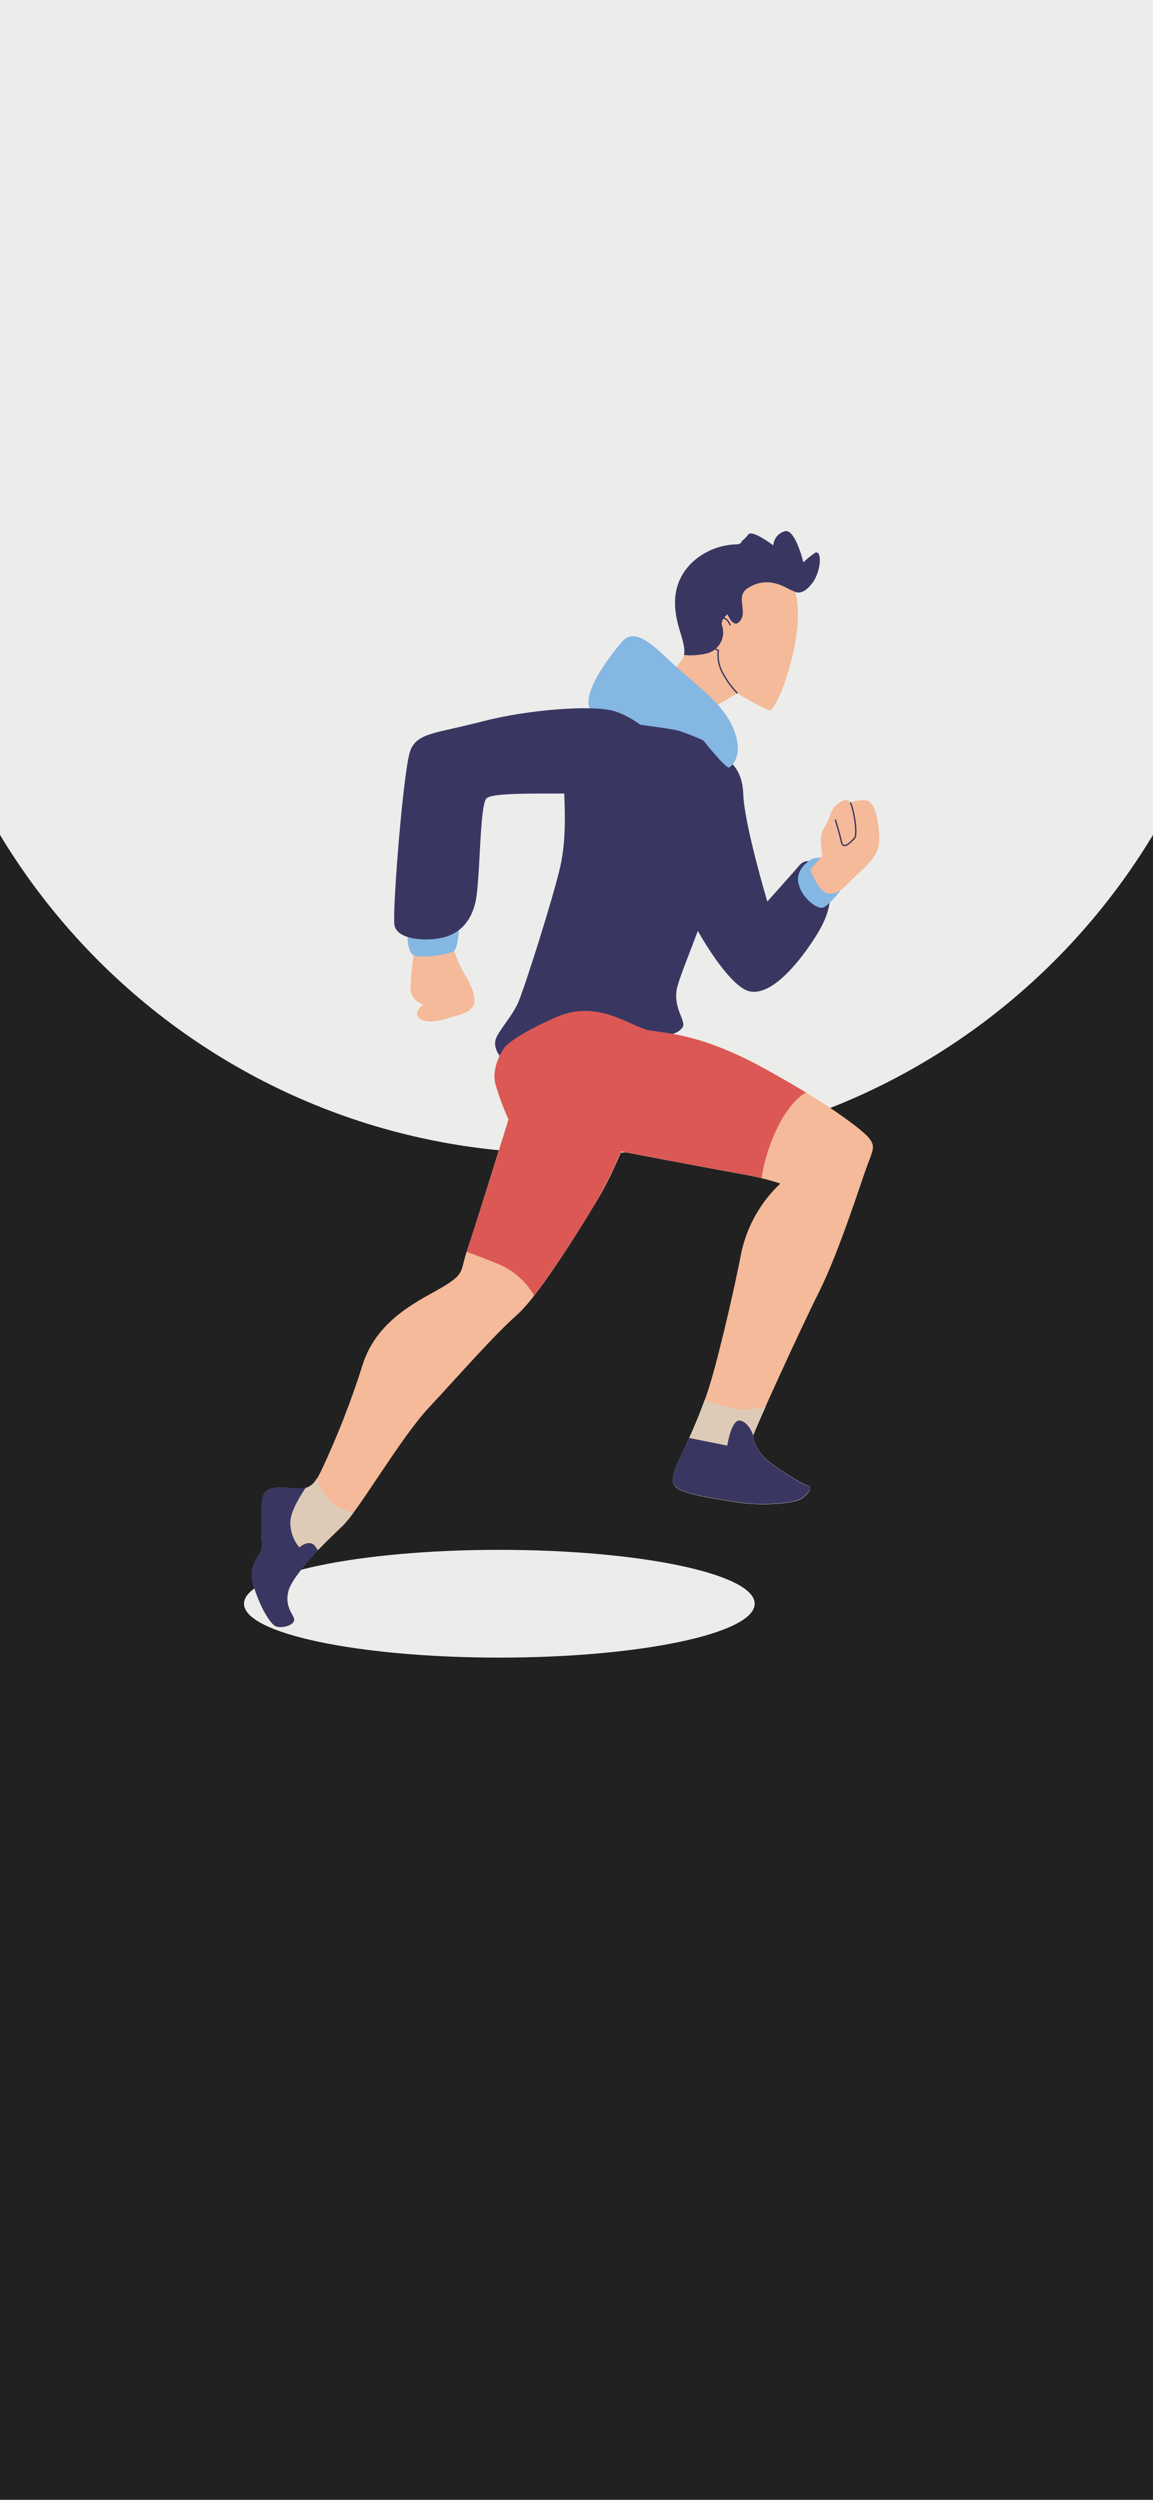 <svg width="430" height="932" viewBox="0 0 430 932" fill="none" xmlns="http://www.w3.org/2000/svg">
<g clip-path="url(#clip0_6_5)">
<rect width="430" height="932" fill="#212121"/>
<path d="M-35 0H465V185C465 320.31 355.31 430 220 430H210C74.69 430 -35 320.31 -35 185V0Z" fill="#ECEDEB"/>
<g clip-path="url(#clip1_6_5)">
<path d="M186.227 618C238.82 618 281.454 609.006 281.454 597.911C281.454 586.817 238.82 577.823 186.227 577.823C133.635 577.823 91 586.817 91 597.911C91 609.006 133.635 618 186.227 618Z" fill="#ECEDEB"/>
<path d="M279.825 203.332C275.977 202.632 272.018 202.836 268.262 203.93C264.506 205.024 261.056 206.977 258.186 209.634C248.878 218.593 251.845 229.781 253.726 235.753C255.607 241.726 255.665 243.956 254.463 245.817C253.26 247.679 247.753 253.573 246.997 255.512C246.241 257.452 262.296 265.945 262.296 265.945L274.978 258.499C274.978 258.499 286.166 265.208 287.271 264.839C288.377 264.471 292.119 258.499 295.493 244.693C298.867 230.886 298.091 220.454 293.554 212.621C289.017 204.787 279.825 203.332 279.825 203.332Z" fill="#F5BA99"/>
<path d="M272.36 233.175C272.36 233.175 270.421 227.571 267.144 232.418C263.867 237.266 264.914 241.008 266.388 241.745L267.881 242.501C267.535 245.326 268.063 248.188 269.393 250.704C270.887 253.54 272.774 256.151 274.997 258.46" stroke="#393762" stroke-width="0.5" stroke-miterlimit="10"/>
<path d="M296.54 220.629C295.941 217.837 294.928 215.151 293.535 212.659C289.075 204.903 279.748 203.332 279.748 203.332C275.911 202.644 271.967 202.855 268.226 203.949C264.485 205.042 261.048 206.988 258.186 209.634C248.878 218.593 251.845 229.781 253.726 235.753C255.103 240.155 255.452 242.521 255.083 244.208C258 244.495 260.946 244.279 263.789 243.568C264.817 243.279 265.777 242.791 266.615 242.131C267.453 241.47 268.153 240.651 268.673 239.719C269.194 238.788 269.526 237.763 269.649 236.703C269.773 235.643 269.686 234.569 269.393 233.543C268.269 231.313 271.332 229.025 271.332 229.025C271.332 229.025 273.582 234.997 276.18 231.274C278.778 227.551 274.241 222.316 278.798 219.33C283.355 216.343 288.125 216.343 293.709 219.33C294.612 219.846 295.56 220.281 296.54 220.629V220.629Z" fill="#393762"/>
<path d="M296.54 220.629C296.54 220.629 299.139 222.355 302.862 217.507C306.585 212.659 306.585 204.089 303.618 206.319C302.212 207.347 300.866 208.454 299.585 209.634C299.585 209.634 296.54 196.623 292.507 198.116C291.371 198.462 290.369 199.148 289.634 200.08C288.899 201.012 288.467 202.147 288.396 203.332C288.396 203.332 280.562 197.379 279.089 199.241C278.344 200.238 277.463 201.126 276.471 201.878C276.471 201.878 277.208 202.266 274.978 203.003C273.339 203.743 271.921 204.9 270.867 206.357C270.867 206.357 283.18 207.812 286.845 211.573C290.51 215.335 296.54 220.629 296.54 220.629Z" fill="#393762"/>
<path d="M270.13 282.776C270.13 282.776 276.839 285.006 277.208 296.194C277.576 307.382 286.166 336.1 286.166 336.1C286.166 336.1 296.23 324.911 298.091 322.662C299.953 320.413 303.695 319.695 307.418 326.036C311.141 332.377 310.036 339.823 304.432 348.781C298.828 357.74 288.396 371.158 279.825 369.665C271.255 368.172 257.08 342.44 256.693 339.551C256.305 336.662 263.421 306.355 264.449 301.507C265.476 296.659 270.13 282.776 270.13 282.776Z" fill="#393762"/>
<path d="M188.089 390.548C188.089 390.548 182.873 397.626 184.734 404.335C186.026 408.799 187.646 413.161 189.582 417.385C189.582 417.385 177.269 457.291 174.38 465.59C171.49 473.889 173.643 474.548 165.809 479.396C157.975 484.244 140.814 491.03 135.23 508.85C131.011 522.225 125.907 535.304 119.95 548C117.701 552.479 116.576 555.097 111.729 555.097C106.881 555.097 98.582 552.848 97.845 559.091C97.455 565.051 97.455 571.029 97.845 576.989C97.845 579.238 92.241 582.961 94.49 590.795C96.74 598.629 100.831 605.706 103.061 606.463C105.291 607.219 109.402 606.075 109.77 604.213C110.139 602.352 105.679 599.366 107.831 592.579C109.983 585.792 121.249 575.127 127.59 569.078C133.931 563.028 148.92 536.637 160.03 524.712C171.141 512.787 184.075 497.934 192.936 490.1C201.798 482.266 220.083 452.075 223.961 445.366C227.839 438.657 231.717 429.33 231.717 429.33C231.717 429.33 270.867 436.776 277.576 437.9C282.126 438.715 286.615 439.836 291.014 441.255C283.679 448.166 278.608 457.137 276.471 466.986C273.485 482.654 266.776 510.983 263.421 520.31C260.066 529.637 257.449 535.222 255.219 540.069C252.989 544.917 249.247 551.258 251.845 554.244C254.443 557.23 268.637 559.091 275.715 560.216C282.792 561.341 296.598 560.953 299.584 558.277C302.571 555.601 302.939 554.166 301.078 553.798C299.216 553.429 288.765 546.72 285.778 544.102C282.792 541.485 280.562 537.025 280.931 535.144C281.299 533.263 298.091 496.363 305.557 481.452C313.022 466.54 321.205 440.44 323.454 434.468C325.704 428.496 326.44 427.371 324.191 424.404C321.942 421.438 308.155 410.967 285.042 398.285C261.928 385.604 249.247 385.313 242.247 384.15C235.247 382.986 223.244 372.205 207.208 379.302C191.172 386.399 188.089 390.548 188.089 390.548Z" fill="#F5BA99"/>
<path d="M271.332 279.033C272.173 290.352 271.802 301.727 270.227 312.967C267.609 332.745 253.435 362.199 252.33 369.199C251.224 376.199 256.053 380.834 254.56 383.006C253.066 385.177 250.003 386.089 246.26 386.089C242.518 386.089 227.994 382.346 216.418 384.596C204.842 386.845 192.18 397.277 189.582 396.23C186.983 395.183 182.873 390.548 185.471 386.089C188.069 381.629 190.687 378.992 192.936 374.454C195.186 369.917 206.355 334.548 208.972 322.992C211.59 311.435 210.465 297.997 210.097 288.67C209.729 279.343 217.543 264.122 223.515 261.989C229.488 259.856 246.26 264.122 248.064 264.122C249.867 264.122 267.881 269.745 271.332 279.033Z" fill="#393762"/>
<path d="M262.296 276.047C262.296 276.047 270.867 286.867 271.992 286.13C273.116 285.393 277.208 281.651 273.931 272.693C270.654 263.734 262.742 257.781 254.54 250.704C246.338 243.626 237.767 232.806 232.163 239.069C226.56 245.332 216.05 260.05 220.529 264.878C225.008 269.706 248.49 270.831 253.726 272.634C258.961 274.438 262.296 276.047 262.296 276.047Z" fill="#85B7E3"/>
<path d="M169.435 354.366C170.369 357.649 171.753 360.788 173.546 363.693C176.532 368.54 178.025 373.756 176.144 375.618C174.263 377.479 174.205 377.557 166.837 379.729C159.468 381.9 156.385 380.465 155.648 378.604C154.911 376.742 157.878 374.454 157.878 374.454C156.554 374.134 155.369 373.395 154.499 372.347C153.629 371.299 153.12 369.998 153.05 368.637C153.285 363.766 153.783 358.911 154.543 354.094L169.086 352.97L169.435 354.366Z" fill="#F5BA99"/>
<path d="M151.906 346.532C151.906 346.532 151.537 353.997 153.845 355.859C156.152 357.72 168 355.859 169.493 354.366C170.986 352.873 171.432 343.177 171.432 343.177L151.906 346.532Z" fill="#85B7E3"/>
<path d="M242.537 273.449C238.853 269.776 234.394 266.974 229.488 265.247C221.731 262.629 197.028 264.49 179.886 268.97C162.745 273.449 155.648 273.08 153.05 279.789C150.452 286.499 146.341 338.698 147.078 344.67C147.814 350.643 159.759 351.011 165.363 349.518C170.967 348.025 175.427 344.302 177.288 336.468C179.15 328.634 178.781 300.673 181.399 297.687C184.017 294.701 214.964 296.562 223.535 295.457C232.105 294.352 238.078 291.715 239.571 289.485" fill="#393762"/>
<path d="M302.939 320.161C302.939 320.161 296.598 323.515 297.723 329.1C298.848 334.684 304.432 338.795 306.662 338.427C308.892 338.058 313.391 332.086 313.391 332.086C313.391 332.086 314.127 317.078 302.939 320.161Z" fill="#85B7E3"/>
<path d="M302.202 324.155C302.202 324.155 305.188 332.745 308.911 333.114C312.634 333.482 314.496 331.175 318.975 326.773C323.454 322.371 327.934 319.017 327.934 312.967C327.934 306.917 326.44 298.812 323.086 298.424C321.063 298.205 319.018 298.464 317.114 299.18C317.114 299.18 315.989 296.931 312.634 299.548C309.28 302.166 310.036 304.028 308.155 307.305C306.531 309.543 305.836 312.322 306.216 315.061C306.409 316.417 306.532 317.783 306.585 319.152L302.202 324.155Z" fill="#F5BA99"/>
<path d="M317.114 299.18C318.238 301.119 320.1 311.105 318.607 312.598C317.114 314.091 314.496 317.078 313.759 313.723C313.022 310.368 311.51 305.521 311.51 305.521" stroke="#393762" stroke-width="0.5" stroke-miterlimit="10"/>
<path d="M285.042 398.363C261.928 385.701 249.247 385.313 242.247 384.15C235.247 382.986 223.244 372.205 207.208 379.302C191.172 386.399 188.186 390.49 188.186 390.49C188.186 390.49 182.97 397.568 184.831 404.277C186.123 408.741 187.743 413.103 189.679 417.327C189.679 417.327 177.269 457.291 174.38 465.59C174.224 466.017 174.147 466.346 174.011 466.734C177.288 467.897 181.147 469.332 185.645 471.194C191.363 473.521 196.14 477.691 199.219 483.042C208.18 470.962 216.416 458.362 223.884 445.307C227.607 438.579 231.64 429.271 231.64 429.271C231.64 429.271 270.789 436.717 277.499 437.842C279.767 438.211 282.017 438.715 284.014 439.219C285.143 431.958 287.483 424.938 290.936 418.452C294.621 411.82 298.014 408.756 300.535 407.321C296.017 404.568 290.82 401.601 285.042 398.363Z" fill="#DB5855"/>
<path d="M299.585 558.355C302.571 555.737 302.939 554.244 301.078 553.875C299.216 553.507 288.765 546.798 285.778 544.18C282.792 541.562 280.562 537.103 280.931 535.222C281.067 534.621 282.87 530.355 285.585 524.363C282.391 525.338 279.048 525.732 275.715 525.526C271.311 524.746 267.003 523.504 262.859 521.823C259.776 530.219 257.313 535.493 255.219 540.069C253.125 544.645 249.247 551.258 251.845 554.244C254.443 557.23 268.637 559.091 275.715 560.216C282.792 561.341 296.54 560.953 299.585 558.355Z" fill="#DECBB7"/>
<path d="M301.078 553.875C299.138 553.507 288.765 546.798 285.778 544.18C282.792 541.562 280.562 537.102 280.931 535.222C280.931 535.222 279.457 530.374 276.083 529.637C272.709 528.9 271.235 538.964 271.235 538.964L257.022 536.114L255.219 539.992C252.97 544.839 249.247 551.18 251.845 554.166C254.443 557.152 268.637 559.014 275.715 560.138C282.792 561.263 296.598 560.875 299.584 558.199C302.571 555.524 302.939 554.244 301.078 553.875Z" fill="#393762"/>
<path d="M124.313 560.604C121.358 558.121 119.211 554.813 118.147 551.103C117.585 552.344 116.655 553.382 115.482 554.076C114.309 554.77 112.951 555.086 111.593 554.981C106.745 554.981 98.543 552.731 97.806 559.072C97.416 565.032 97.416 571.01 97.806 576.97C97.806 579.219 92.202 582.942 94.451 590.776C96.701 598.609 100.792 605.687 103.022 606.443C105.252 607.199 109.363 606.055 109.731 604.194C110.1 602.332 105.64 599.346 107.792 592.56C109.945 585.773 121.211 575.108 127.551 569.058C129.07 567.529 130.458 565.875 131.701 564.114C129.068 563.343 126.574 562.158 124.313 560.604V560.604Z" fill="#DECBB7"/>
<path d="M118.573 578.055C118.279 577.534 117.955 577.029 117.604 576.543C115.374 573.557 111.632 576.911 111.632 576.911C109.355 574.204 108.16 570.751 108.277 567.216C108.568 562.873 112.446 556.978 114.094 554.573C113.269 554.813 112.413 554.93 111.554 554.922C106.706 554.922 98.504 552.673 97.767 559.014C97.378 564.973 97.378 570.952 97.767 576.911C97.767 579.161 92.163 582.884 94.413 590.717C96.662 598.551 100.753 605.629 102.983 606.385C105.213 607.141 109.324 605.997 109.693 604.136C110.061 602.274 105.601 599.288 107.753 592.501C109.247 588.643 113.784 583.174 118.573 578.055Z" fill="#393762"/>
</g>
</g>
<defs>
<clipPath id="clip0_6_5">
<rect width="430" height="932" fill="white"/>
</clipPath>
<clipPath id="clip1_6_5">
<rect width="236.934" height="420" fill="white" transform="translate(91 198)"/>
</clipPath>
</defs>
</svg>
